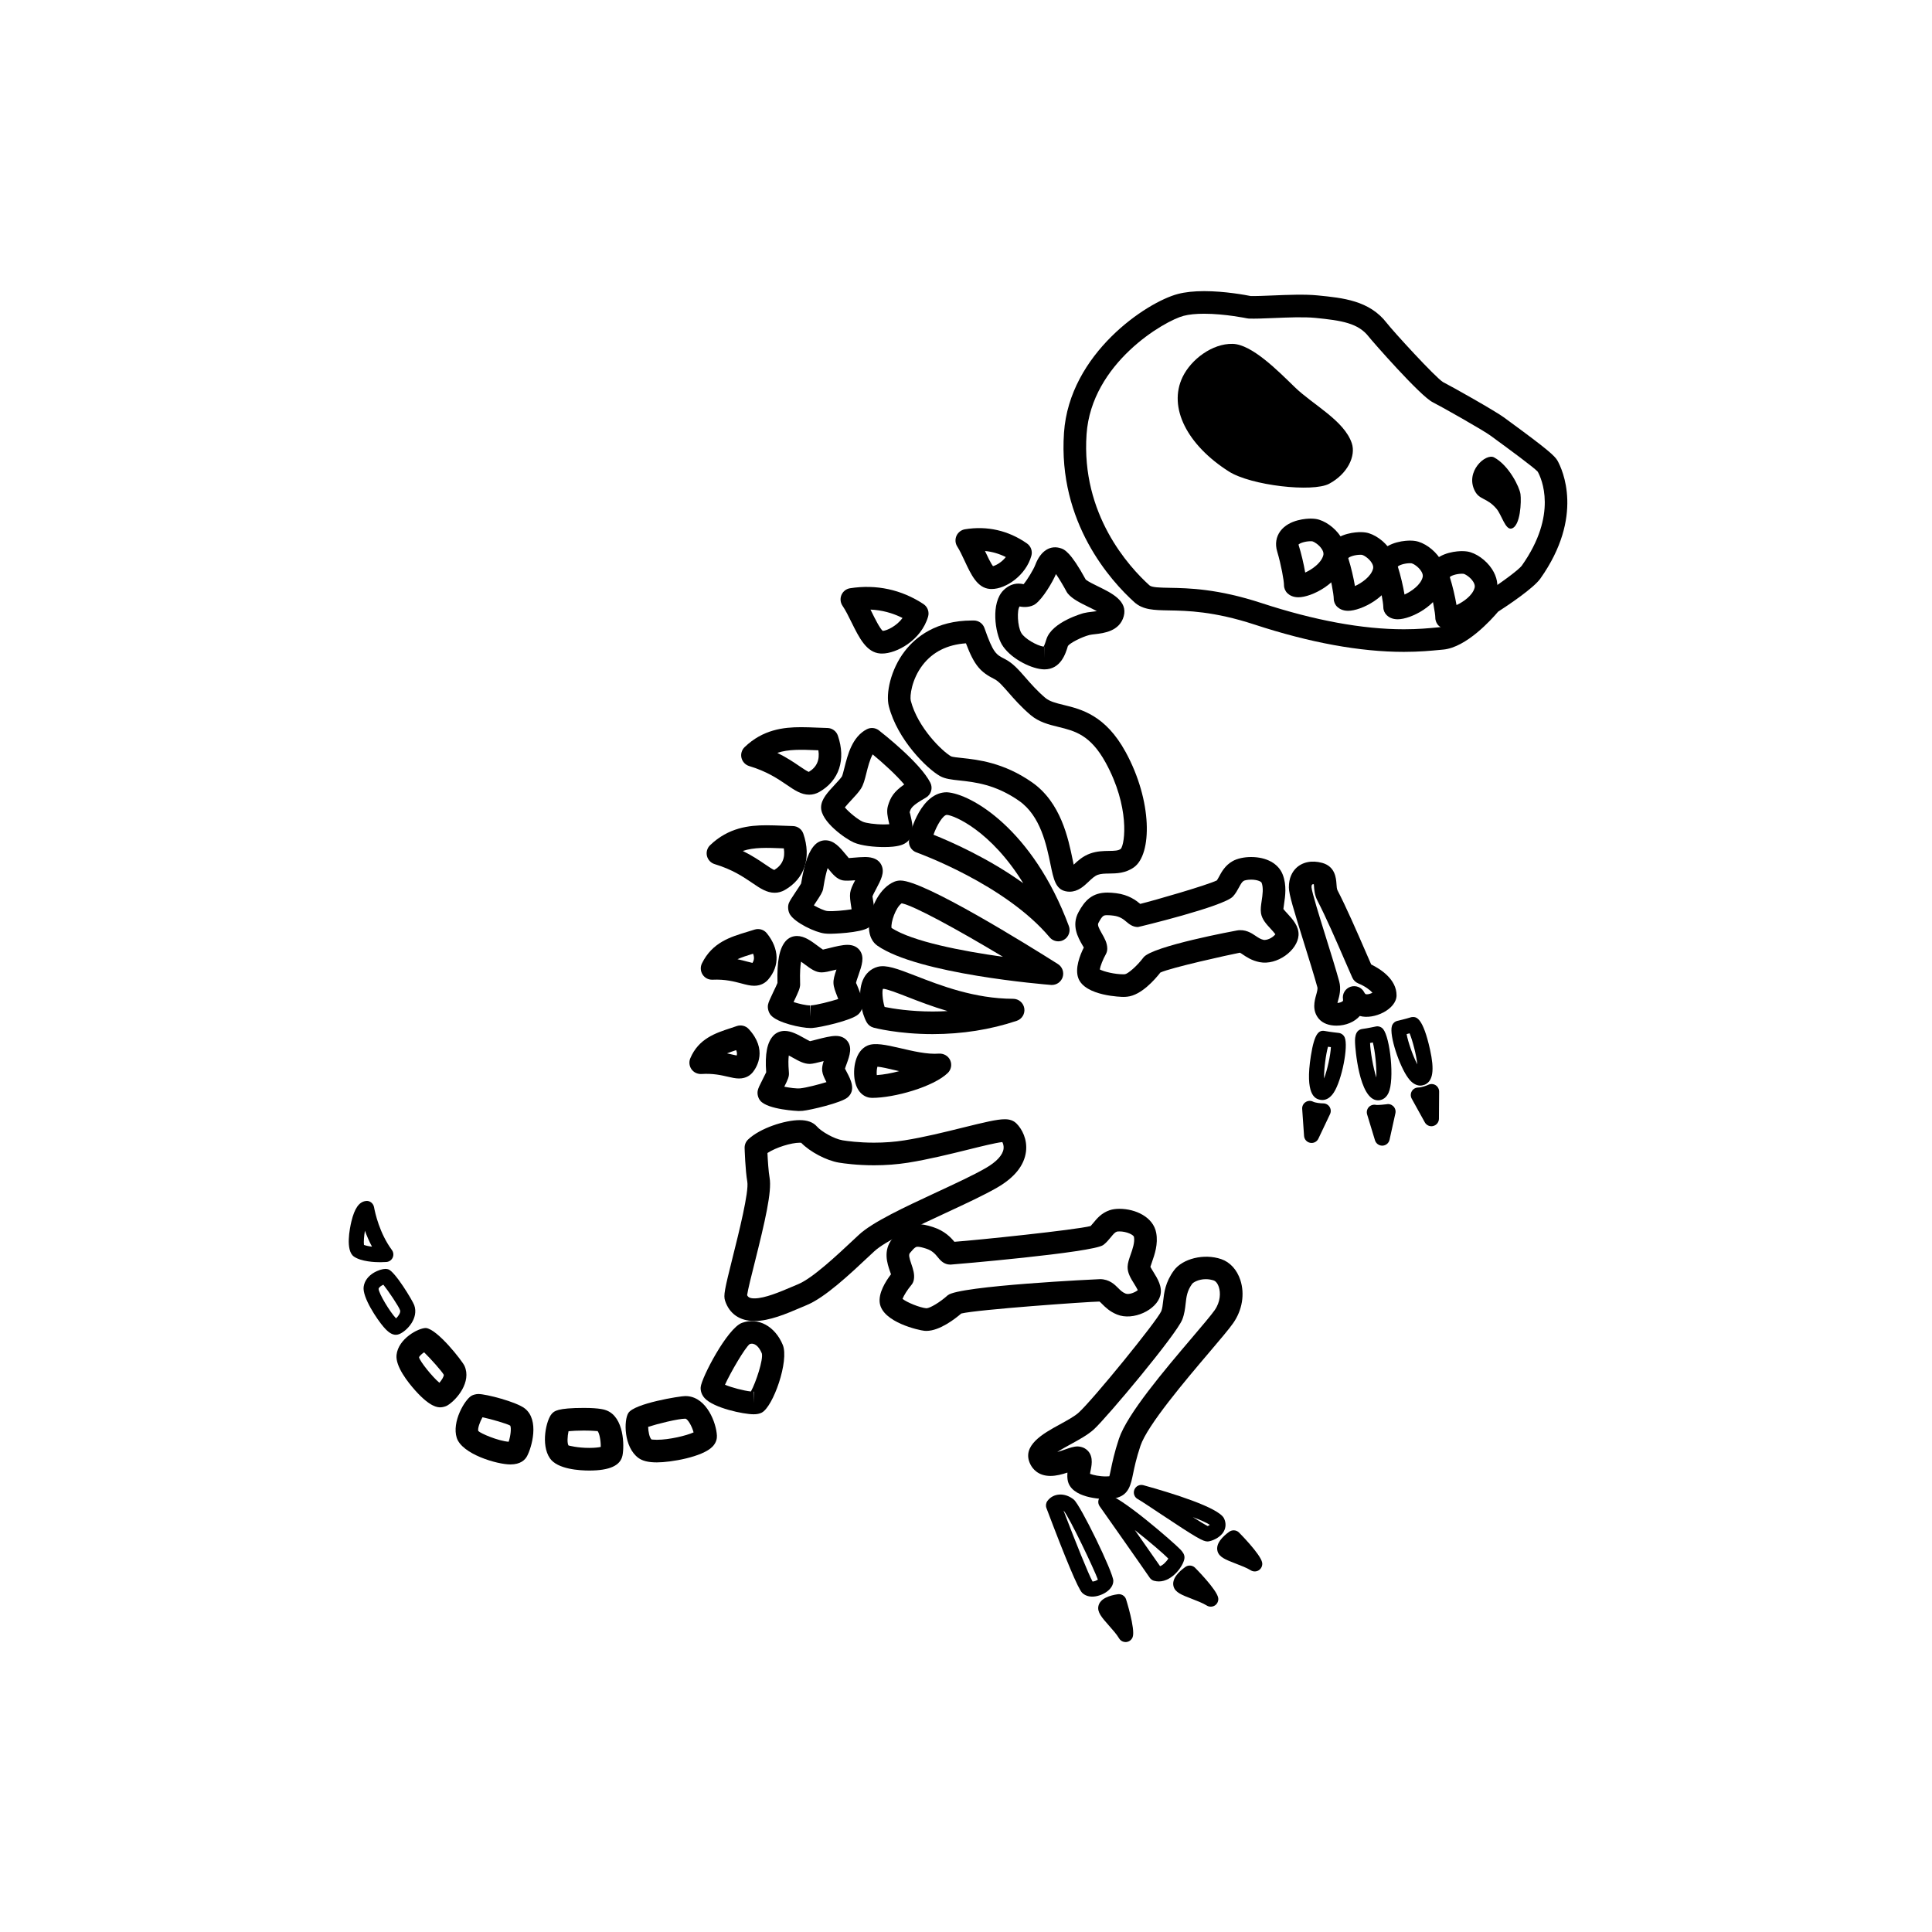 <?xml version="1.0" encoding="UTF-8"?>
<svg width="100px" height="100px" viewBox="0 0 100 100" version="1.1" xmlns="http://www.w3.org/2000/svg" xmlns:xlink="http://www.w3.org/1999/xlink">
    <!-- Generator: Sketch 52.4 (67378) - http://www.bohemiancoding.com/sketch -->
    <title>fossil</title>
    <desc>Created with Sketch.</desc>
    <g id="fossil" stroke="none" stroke-width="1" fill="none" fill-rule="evenodd">
        <g transform="translate(18, 15)" fill="#000000">
            <path d="M54.664,18.741 C52.398,18.741 49.797,18.265 46.935,17.327 C44.826,16.636 43.431,16.611 42.508,16.595 C41.724,16.581 41.158,16.571 40.709,16.165 C39.509,15.079 36.752,12.052 37.072,7.4 C37.352,3.298 41.351,0.635 42.972,0.215 C43.345,0.118 43.8,0.069 44.325,0.069 C45.404,0.069 46.483,0.272 46.732,0.322 C47.015,0.328 47.426,0.312 47.875,0.293 C48.654,0.26 49.547,0.224 50.199,0.29 C51.518,0.42 52.882,0.556 53.777,1.716 C54.111,2.149 56.291,4.532 56.691,4.777 C57.129,4.997 59.423,6.29 59.856,6.614 L60.173,6.848 C62.096,8.255 62.481,8.601 62.618,8.848 C62.869,9.301 64.008,11.726 61.729,14.947 C61.374,15.448 60.05,16.332 59.54,16.662 C59.215,17.047 57.903,18.516 56.695,18.623 L56.481,18.643 C56.076,18.681 55.467,18.741 54.664,18.741 Z M44.325,1.239 C43.899,1.239 43.542,1.275 43.266,1.347 C42.273,1.605 38.492,3.792 38.24,7.48 C37.956,11.62 40.422,14.326 41.495,15.297 C41.618,15.409 42.04,15.416 42.53,15.425 C43.522,15.443 45.023,15.47 47.299,16.216 C50.044,17.114 52.521,17.571 54.664,17.571 C55.41,17.571 55.963,17.517 56.367,17.478 L56.591,17.457 C57.24,17.4 58.288,16.35 58.693,15.85 C58.732,15.802 58.778,15.76 58.831,15.726 C59.638,15.208 60.611,14.5 60.773,14.271 C62.647,11.622 61.785,9.761 61.593,9.415 C61.414,9.206 59.96,8.142 59.481,7.792 L59.153,7.551 C58.806,7.29 56.595,6.038 56.153,5.817 C55.508,5.494 53.02,2.652 52.849,2.431 C52.302,1.721 51.439,1.589 50.083,1.454 C49.48,1.395 48.647,1.432 47.923,1.462 C47.407,1.484 46.942,1.501 46.636,1.489 C46.604,1.487 46.572,1.483 46.54,1.476 C46.53,1.474 45.403,1.239 44.325,1.239 Z" id="Shape" fill-rule="nonzero"></path>
            <path d="M50.799,10.038 C49.95,10.493 46.75,10.132 45.605,9.404 C43.463,8.042 42.44,6.098 43.215,4.505 C43.654,3.603 44.746,2.775 45.8,2.798 C46.791,2.82 48.137,4.183 49.019,5.041 C49.946,5.943 51.576,6.763 51.969,7.943 C52.189,8.602 51.75,9.528 50.799,10.038 Z" id="Path"></path>
            <path d="M60.236,12.357 C60.706,12.235 60.748,10.942 60.7,10.577 C60.651,10.212 60.102,9.09 59.334,8.675 C58.905,8.443 57.822,9.404 58.335,10.406 C58.583,10.891 58.96,10.748 59.458,11.333 C59.726,11.647 59.916,12.44 60.236,12.357 Z" id="Path"></path>
            <path d="M49.204,15.915 C48.918,15.915 48.74,15.803 48.641,15.71 C48.526,15.6 48.46,15.447 48.459,15.287 C48.459,15.061 48.317,14.25 48.105,13.538 C47.991,13.157 48.051,12.785 48.271,12.489 C48.73,11.874 49.66,11.843 49.842,11.843 C49.946,11.843 50.038,11.85 50.113,11.862 C50.562,11.934 51.088,12.307 51.392,12.77 C51.656,13.173 51.738,13.61 51.628,14.034 C51.325,15.201 49.886,15.915 49.204,15.915 Z M49.842,13.014 C49.55,13.014 49.262,13.118 49.21,13.189 C49.356,13.651 49.482,14.195 49.557,14.635 C49.915,14.472 50.39,14.14 50.494,13.741 C50.502,13.707 50.53,13.601 50.422,13.428 C50.271,13.185 50.002,13.035 49.926,13.018 C49.905,13.015 49.875,13.014 49.842,13.014 Z" id="Shape" fill-rule="nonzero"></path>
            <path d="M51.778,16.615 C51.492,16.615 51.314,16.503 51.216,16.41 C51.1,16.3 51.035,16.147 51.034,15.987 C51.033,15.761 50.891,14.95 50.68,14.238 C50.566,13.857 50.625,13.485 50.846,13.189 C51.304,12.574 52.234,12.543 52.417,12.543 C52.52,12.543 52.612,12.551 52.687,12.562 C53.137,12.634 53.663,13.007 53.966,13.47 C54.23,13.873 54.312,14.31 54.202,14.734 C53.899,15.901 52.46,16.615 51.778,16.615 Z M52.417,13.714 C52.124,13.714 51.836,13.818 51.785,13.889 C51.931,14.351 52.057,14.895 52.132,15.335 C52.489,15.172 52.964,14.84 53.068,14.441 C53.077,14.407 53.104,14.301 52.997,14.128 C52.845,13.885 52.577,13.735 52.5,13.718 C52.479,13.715 52.449,13.714 52.417,13.714 Z" id="Shape" fill-rule="nonzero"></path>
            <path d="M54.345,17.054 C54.058,17.054 53.88,16.942 53.782,16.848 C53.667,16.738 53.601,16.586 53.6,16.426 C53.599,16.2 53.458,15.389 53.246,14.677 C53.132,14.296 53.191,13.924 53.412,13.627 C53.87,13.012 54.801,12.981 54.983,12.981 C55.087,12.981 55.179,12.989 55.254,13.001 C55.703,13.073 56.229,13.445 56.533,13.908 C56.797,14.312 56.879,14.749 56.768,15.172 C56.466,16.34 55.027,17.054 54.345,17.054 Z M54.983,14.152 C54.691,14.152 54.402,14.257 54.351,14.327 C54.497,14.79 54.623,15.334 54.698,15.774 C55.056,15.611 55.531,15.278 55.635,14.88 C55.643,14.845 55.671,14.74 55.563,14.567 C55.412,14.323 55.143,14.173 55.067,14.157 C55.046,14.153 55.016,14.152 54.983,14.152 Z" id="Shape" fill-rule="nonzero"></path>
            <path d="M57.035,17.598 C56.749,17.598 56.571,17.487 56.473,17.393 C56.357,17.283 56.292,17.13 56.291,16.97 C56.29,16.745 56.148,15.933 55.937,15.221 C55.823,14.841 55.882,14.468 56.103,14.172 C56.561,13.557 57.491,13.526 57.674,13.526 C57.777,13.526 57.869,13.534 57.944,13.545 C58.394,13.617 58.92,13.99 59.223,14.453 C59.487,14.856 59.569,15.293 59.459,15.717 C59.156,16.884 57.717,17.598 57.035,17.598 Z M57.674,14.696 C57.381,14.696 57.093,14.801 57.042,14.871 C57.188,15.334 57.314,15.878 57.389,16.318 C57.746,16.155 58.221,15.822 58.325,15.423 C58.334,15.389 58.361,15.284 58.254,15.111 C58.102,14.867 57.834,14.717 57.757,14.701 C57.736,14.698 57.706,14.696 57.674,14.696 Z" id="Shape" fill-rule="nonzero"></path>
            <path d="M36.056,19.647 C36.037,19.647 35.952,19.642 35.934,19.64 C35.266,19.574 34.248,19.029 33.853,18.354 C33.505,17.759 33.271,16.2 33.951,15.541 C34.18,15.32 34.438,15.207 34.718,15.207 C34.821,15.207 34.909,15.222 34.981,15.238 C35.167,15.018 35.491,14.49 35.59,14.23 C35.868,13.496 36.378,13.193 36.927,13.385 C37.074,13.435 37.412,13.553 38.199,15.001 C38.318,15.1 38.649,15.262 38.855,15.362 C39.534,15.694 40.38,16.106 40.165,16.895 C39.952,17.677 39.126,17.773 38.683,17.824 C38.572,17.837 38.467,17.847 38.381,17.869 C37.991,17.969 37.38,18.281 37.275,18.435 C37.157,18.83 36.905,19.647 36.056,19.647 Z M36.049,18.476 L36.056,19.061 L36.056,18.476 C36.054,18.476 36.052,18.476 36.049,18.476 Z M34.776,16.39 C34.631,16.56 34.662,17.421 34.862,17.762 C35.035,18.058 35.672,18.419 36.017,18.471 C36.068,18.388 36.127,18.198 36.161,18.09 C36.445,17.18 38.072,16.74 38.089,16.735 C38.22,16.702 38.379,16.681 38.547,16.662 C38.608,16.655 38.691,16.645 38.772,16.633 C38.628,16.554 38.463,16.474 38.34,16.414 C37.913,16.205 37.511,16.009 37.275,15.728 C37.249,15.697 37.226,15.664 37.207,15.628 C37.028,15.295 36.818,14.949 36.657,14.713 C36.479,15.135 35.974,15.986 35.592,16.264 C35.338,16.447 34.965,16.435 34.776,16.39 Z" id="Shape" fill-rule="nonzero"></path>
            <path d="M27.761,28.844 C27.265,28.844 26.592,28.781 26.191,28.606 C25.772,28.423 24.468,27.523 24.499,26.766 C24.515,26.361 24.838,26.013 25.213,25.611 C25.352,25.462 25.511,25.291 25.578,25.189 C25.609,25.131 25.667,24.9 25.709,24.732 C25.878,24.061 26.108,23.142 26.861,22.748 C27.064,22.642 27.31,22.663 27.492,22.804 C27.71,22.973 29.635,24.487 30.154,25.513 C30.296,25.791 30.193,26.131 29.923,26.286 C29.182,26.709 29.146,26.833 29.084,27.041 C29.092,27.047 29.127,27.202 29.15,27.305 C29.234,27.673 29.391,28.359 28.812,28.67 C28.731,28.713 28.489,28.844 27.761,28.844 Z M25.729,26.791 C25.926,27.027 26.39,27.416 26.659,27.533 C26.816,27.601 27.272,27.673 27.761,27.673 C27.868,27.673 27.957,27.669 28.031,27.664 C28.023,27.629 28.015,27.594 28.009,27.565 C27.944,27.283 27.878,26.991 27.96,26.709 C28.089,26.275 28.257,25.983 28.803,25.604 C28.394,25.116 27.723,24.506 27.169,24.047 C27.019,24.317 26.918,24.72 26.844,25.017 C26.759,25.357 26.691,25.625 26.557,25.83 C26.435,26.016 26.257,26.207 26.069,26.409 C25.969,26.516 25.822,26.674 25.729,26.791 Z" id="Shape" fill-rule="nonzero"></path>
            <path d="M23.936,38.211 C23.493,38.211 22.229,37.948 21.889,37.535 C21.778,37.399 21.718,37.176 21.752,37.004 C21.779,36.87 21.846,36.723 22.031,36.335 C22.113,36.164 22.2,35.988 22.242,35.878 C22.212,34.747 22.341,34.093 22.66,33.718 C22.808,33.543 23.019,33.447 23.253,33.447 C23.639,33.447 23.993,33.71 24.336,33.966 C24.414,34.024 24.522,34.104 24.595,34.151 C24.683,34.134 24.807,34.101 24.939,34.069 C25.267,33.987 25.605,33.905 25.867,33.905 C26.213,33.905 26.401,34.058 26.497,34.186 C26.76,34.537 26.609,34.971 26.433,35.475 C26.386,35.609 26.317,35.81 26.308,35.877 C26.322,35.899 26.375,36.021 26.425,36.15 C26.608,36.616 26.816,37.142 26.425,37.502 C26.081,37.82 24.454,38.182 24.039,38.209 C24.027,38.208 23.949,38.211 23.936,38.211 Z M23.075,36.867 C23.35,36.954 23.712,37.041 23.936,37.041 L23.936,37.626 L23.964,37.04 C24.271,37.02 24.968,36.843 25.388,36.708 C25.37,36.659 25.352,36.613 25.337,36.575 C25.238,36.322 25.152,36.104 25.141,35.902 C25.129,35.699 25.19,35.49 25.295,35.184 C25.269,35.191 25.244,35.198 25.22,35.203 C24.897,35.283 24.692,35.331 24.521,35.331 C24.212,35.331 23.959,35.142 23.638,34.903 C23.59,34.868 23.527,34.821 23.462,34.775 C23.426,34.982 23.397,35.321 23.413,35.862 C23.413,35.868 23.415,35.943 23.415,35.948 C23.415,36.142 23.337,36.317 23.088,36.839 C23.083,36.849 23.079,36.858 23.075,36.867 Z" id="Shape" fill-rule="nonzero"></path>
            <path d="M23.335,42.506 C23.32,42.506 21.74,42.441 21.352,41.972 C21.24,41.837 21.186,41.632 21.218,41.461 C21.244,41.327 21.308,41.195 21.484,40.85 C21.549,40.722 21.617,40.592 21.658,40.501 C21.588,39.547 21.706,38.956 22.024,38.61 C22.172,38.449 22.382,38.36 22.614,38.36 C22.958,38.36 23.301,38.552 23.633,38.737 C23.722,38.787 23.85,38.858 23.925,38.892 C24.007,38.876 24.149,38.836 24.301,38.797 C24.645,38.71 25.001,38.619 25.26,38.619 C25.488,38.619 25.672,38.689 25.808,38.826 C26.148,39.171 25.974,39.647 25.822,40.067 C25.79,40.155 25.756,40.242 25.736,40.312 C25.761,40.368 25.798,40.432 25.833,40.499 C26.027,40.867 26.319,41.423 25.87,41.804 C25.538,42.085 23.951,42.456 23.544,42.497 C23.483,42.502 23.412,42.506 23.335,42.506 Z M22.595,41.248 C22.873,41.303 23.225,41.354 23.425,41.332 C23.721,41.302 24.354,41.14 24.778,41.01 C24.67,40.803 24.579,40.622 24.557,40.433 C24.538,40.271 24.574,40.103 24.633,39.921 C24.617,39.925 24.604,39.929 24.589,39.932 C24.278,40.012 24.079,40.061 23.92,40.068 C23.919,40.068 23.918,40.068 23.918,40.068 C23.615,40.068 23.358,39.925 23.061,39.759 C22.999,39.724 22.912,39.676 22.828,39.632 C22.807,39.792 22.795,40.053 22.83,40.462 C22.83,40.47 22.835,40.537 22.835,40.544 C22.844,40.726 22.784,40.873 22.595,41.248 Z" id="Shape" fill-rule="nonzero"></path>
            <path d="M24.986,33.332 C24.869,33.332 24.766,33.327 24.684,33.317 C24.202,33.262 23.152,32.764 22.887,32.329 C22.793,32.175 22.763,31.926 22.827,31.757 C22.873,31.636 22.963,31.496 23.19,31.156 C23.296,30.995 23.41,30.83 23.466,30.73 C23.646,29.618 23.878,29.002 24.221,28.689 C24.36,28.563 24.537,28.494 24.722,28.494 C25.172,28.494 25.479,28.867 25.777,29.227 C25.833,29.295 25.885,29.361 25.932,29.414 C26.011,29.409 26.102,29.401 26.196,29.393 C26.386,29.377 26.588,29.36 26.756,29.36 C26.927,29.36 27.445,29.36 27.635,29.802 C27.793,30.172 27.597,30.544 27.347,31.015 C27.279,31.142 27.178,31.335 27.158,31.401 C27.162,31.444 27.188,31.577 27.209,31.716 C27.289,32.234 27.363,32.723 26.968,33.003 C26.548,33.302 25.001,33.332 24.986,33.332 Z M24.125,31.862 C24.361,31.997 24.672,32.138 24.815,32.154 C25.093,32.185 25.714,32.123 26.078,32.066 C26.07,32.004 26.06,31.943 26.052,31.893 C26.013,31.633 25.978,31.407 26.004,31.216 C26.03,31.026 26.119,30.836 26.263,30.562 C25.977,30.586 25.754,30.592 25.628,30.569 C25.318,30.511 25.112,30.261 24.873,29.972 C24.862,29.959 24.851,29.945 24.839,29.931 C24.773,30.137 24.694,30.451 24.62,30.922 C24.619,30.927 24.606,31 24.606,31.006 C24.574,31.174 24.488,31.316 24.162,31.804 C24.15,31.824 24.138,31.843 24.125,31.862 Z" id="Shape" fill-rule="nonzero"></path>
            <path d="M33.326,15.487 C33.31,15.487 33.255,15.484 33.24,15.484 C32.584,15.434 32.266,14.752 31.929,14.029 C31.805,13.763 31.676,13.488 31.549,13.29 C31.442,13.125 31.427,12.916 31.506,12.736 C31.587,12.557 31.751,12.428 31.945,12.396 C33.096,12.207 34.194,12.457 35.155,13.128 C35.359,13.27 35.451,13.526 35.384,13.765 C35.101,14.78 34.072,15.487 33.326,15.487 Z M32.982,13.519 C32.985,13.524 32.986,13.529 32.989,13.533 C33.101,13.773 33.279,14.154 33.398,14.304 C33.56,14.262 33.853,14.1 34.06,13.833 C33.717,13.661 33.356,13.555 32.982,13.519 Z" id="Shape" fill-rule="nonzero"></path>
            <path d="M27.657,18.828 C27.643,18.828 27.579,18.826 27.564,18.825 C26.847,18.774 26.473,18.015 26.076,17.214 C25.924,16.905 25.767,16.586 25.608,16.354 C25.495,16.188 25.476,15.976 25.555,15.792 C25.635,15.608 25.803,15.477 26.001,15.447 C27.361,15.236 28.659,15.516 29.798,16.266 C30.013,16.408 30.11,16.674 30.037,16.92 C29.675,18.148 28.4,18.828 27.657,18.828 Z M27.056,16.552 C27.08,16.599 27.104,16.647 27.127,16.695 C27.282,17.009 27.537,17.524 27.691,17.656 C27.931,17.635 28.418,17.392 28.715,16.987 C28.192,16.723 27.636,16.577 27.056,16.552 Z" id="Shape" fill-rule="nonzero"></path>
            <path d="M23.881,26.133 C23.47,26.133 23.124,25.898 22.726,25.626 C22.268,25.315 21.697,24.926 20.781,24.652 C20.582,24.592 20.429,24.431 20.379,24.229 C20.33,24.026 20.393,23.813 20.543,23.669 C21.491,22.761 22.551,22.639 23.463,22.639 C23.733,22.639 24.009,22.65 24.294,22.662 C24.469,22.669 24.648,22.677 24.83,22.681 C25.074,22.687 25.289,22.844 25.368,23.076 C25.793,24.318 25.434,25.407 24.408,25.991 C24.243,26.085 24.066,26.133 23.881,26.133 Z M22.234,23.969 C22.727,24.211 23.1,24.465 23.384,24.659 C23.555,24.774 23.762,24.915 23.863,24.954 C24.274,24.706 24.438,24.338 24.359,23.835 C24.322,23.834 24.284,23.832 24.246,23.831 C23.495,23.8 22.806,23.774 22.234,23.969 Z" id="Shape" fill-rule="nonzero"></path>
            <path d="M22.095,31.209 C21.683,31.209 21.338,30.975 20.939,30.703 C20.481,30.392 19.91,30.003 18.994,29.728 C18.795,29.669 18.642,29.507 18.592,29.305 C18.543,29.103 18.606,28.889 18.756,28.746 C19.704,27.838 20.764,27.716 21.676,27.716 C21.946,27.716 22.223,27.727 22.507,27.738 C22.682,27.746 22.861,27.753 23.043,27.757 C23.287,27.763 23.502,27.921 23.581,28.153 C24.006,29.394 23.647,30.484 22.62,31.067 C22.455,31.162 22.278,31.209 22.095,31.209 Z M20.447,29.046 C20.939,29.288 21.312,29.542 21.597,29.735 C21.767,29.851 21.974,29.992 22.075,30.03 C22.486,29.783 22.65,29.415 22.571,28.912 C22.534,28.911 22.497,28.909 22.458,28.907 C21.708,28.877 21.019,28.851 20.447,29.046 Z" id="Shape" fill-rule="nonzero"></path>
            <path d="M21.036,36.023 C20.825,36.023 20.616,35.967 20.375,35.903 C20.006,35.806 19.54,35.679 18.883,35.709 C18.665,35.718 18.48,35.617 18.367,35.444 C18.254,35.27 18.241,35.05 18.332,34.865 C18.868,33.778 19.799,33.498 20.699,33.226 L21.058,33.115 C21.287,33.043 21.539,33.117 21.69,33.304 C22.339,34.105 22.365,34.999 21.763,35.699 C21.637,35.847 21.407,36.023 21.036,36.023 Z M21.036,34.852 L21.036,35.437 L21.036,34.852 Z M20.172,34.649 C20.363,34.689 20.529,34.733 20.675,34.772 C20.766,34.796 20.871,34.823 20.948,34.84 C21.022,34.722 21.061,34.57 20.98,34.364 C20.663,34.46 20.397,34.546 20.172,34.649 Z" id="Shape" fill-rule="nonzero"></path>
            <path d="M20.252,40.822 C20.066,40.822 19.88,40.779 19.665,40.729 C19.328,40.651 18.898,40.552 18.308,40.59 C18.102,40.6 17.91,40.511 17.793,40.346 C17.675,40.181 17.651,39.966 17.729,39.778 C18.158,38.758 19.041,38.469 19.821,38.215 L20.135,38.109 C20.354,38.034 20.599,38.094 20.756,38.265 C21.736,39.328 21.173,40.231 20.977,40.482 C20.855,40.639 20.632,40.822 20.252,40.822 Z M20.252,39.651 L20.252,40.236 L20.252,39.651 C20.253,39.651 20.253,39.651 20.252,39.651 Z M19.63,39.522 C19.74,39.544 19.839,39.568 19.929,39.589 C19.994,39.604 20.067,39.621 20.13,39.633 C20.152,39.565 20.156,39.475 20.102,39.355 C19.926,39.412 19.769,39.467 19.63,39.522 Z" id="Shape" fill-rule="nonzero"></path>
            <path d="M37.362,31.154 C37.292,31.154 37.222,31.146 37.153,31.131 C36.637,31.016 36.533,30.511 36.375,29.747 C36.169,28.745 35.859,27.231 34.75,26.454 C33.528,25.599 32.452,25.483 31.665,25.397 C31.246,25.352 30.915,25.316 30.652,25.167 C29.974,24.784 28.452,23.286 28.008,21.561 C27.837,20.899 28.1,19.647 28.835,18.698 C29.394,17.976 30.451,17.117 32.314,17.117 L32.414,17.117 C32.659,17.121 32.876,17.278 32.956,17.51 C33.408,18.806 33.559,18.882 34.009,19.109 C34.422,19.319 34.73,19.671 35.086,20.079 C35.362,20.396 35.677,20.756 36.099,21.116 C36.327,21.309 36.65,21.389 37.06,21.489 C37.97,21.712 39.218,22.018 40.257,23.914 C41.652,26.458 41.637,29.215 40.694,29.89 C40.254,30.203 39.79,30.209 39.415,30.214 C39.189,30.217 38.993,30.219 38.82,30.281 C38.658,30.34 38.506,30.483 38.346,30.636 C38.102,30.867 37.799,31.154 37.362,31.154 Z M31.997,18.298 C31.036,18.365 30.285,18.739 29.761,19.416 C29.183,20.162 29.084,21.044 29.142,21.269 C29.502,22.667 30.781,23.896 31.229,24.149 C31.3,24.182 31.573,24.211 31.792,24.234 C32.601,24.321 33.954,24.467 35.422,25.496 C36.913,26.539 37.294,28.4 37.523,29.511 C37.54,29.589 37.557,29.674 37.574,29.755 C37.786,29.554 38.05,29.314 38.423,29.18 C38.781,29.051 39.124,29.047 39.4,29.043 C39.702,29.04 39.879,29.033 40.013,28.937 C40.234,28.664 40.478,26.753 39.23,24.476 C38.438,23.032 37.633,22.834 36.78,22.625 C36.288,22.504 35.779,22.379 35.34,22.007 C34.851,21.591 34.491,21.179 34.203,20.849 C33.916,20.521 33.69,20.261 33.48,20.155 C32.764,19.792 32.443,19.476 31.997,18.298 Z" id="Shape" fill-rule="nonzero"></path>
            <path d="M36.777,33.723 C36.609,33.723 36.443,33.65 36.329,33.514 C34.02,30.766 29.482,29.137 29.436,29.121 C29.182,29.031 29.022,28.779 29.049,28.51 C29.104,27.958 29.708,26.007 31.007,26.007 C32.254,26.078 35.456,27.917 37.324,32.932 C37.423,33.199 37.316,33.499 37.071,33.642 C36.979,33.697 36.876,33.723 36.777,33.723 Z M30.317,28.205 C31.21,28.563 33.159,29.417 34.962,30.715 C33.281,27.984 31.377,27.2 31.011,27.178 C30.811,27.178 30.485,27.724 30.317,28.205 Z" id="Shape" fill-rule="nonzero"></path>
            <path d="M36.446,35.981 C36.43,35.981 36.415,35.98 36.4,35.98 C36.119,35.958 29.509,35.422 27.403,33.941 C27.213,33.806 26.906,33.468 26.99,32.71 C27.078,31.912 27.552,30.943 28.289,30.637 C28.386,30.597 28.495,30.576 28.612,30.576 C29.828,30.576 35.155,33.886 36.759,34.9 C36.986,35.044 37.086,35.324 37.002,35.58 C36.921,35.821 36.696,35.981 36.446,35.981 Z M28.146,33.031 C29.224,33.732 31.794,34.229 33.913,34.524 C31.54,33.099 29.284,31.868 28.67,31.755 C28.362,31.969 28.099,32.74 28.146,33.031 Z" id="Shape" fill-rule="nonzero"></path>
            <path d="M30.273,38.525 C28.488,38.525 27.269,38.205 27.217,38.191 C27.064,38.15 26.935,38.049 26.858,37.912 C26.602,37.453 26.361,36.445 26.657,35.739 C26.805,35.386 27.079,35.138 27.426,35.043 C27.866,34.925 28.432,35.135 29.384,35.505 C30.67,36.006 32.432,36.692 34.441,36.698 C34.727,36.698 34.971,36.907 35.017,37.19 C35.063,37.472 34.897,37.747 34.625,37.838 C33.263,38.294 31.799,38.525 30.273,38.525 Z M27.788,37.12 C28.215,37.206 29.118,37.355 30.273,37.355 C30.533,37.355 30.791,37.347 31.046,37.333 C30.243,37.096 29.536,36.821 28.96,36.596 C28.458,36.401 27.89,36.18 27.703,36.18 C27.649,36.275 27.674,36.76 27.788,37.12 Z" id="Shape" fill-rule="nonzero"></path>
            <path d="M27.136,41.826 C26.793,41.826 26.379,41.594 26.248,40.944 C26.129,40.351 26.254,39.392 26.909,39.116 C27.276,38.96 27.839,39.077 28.581,39.249 C29.239,39.402 29.994,39.585 30.604,39.535 C30.849,39.523 31.082,39.654 31.183,39.88 C31.284,40.105 31.232,40.37 31.053,40.541 C30.31,41.253 28.303,41.826 27.136,41.826 Z M27.416,40.212 C27.381,40.326 27.368,40.509 27.383,40.647 C27.746,40.623 28.151,40.547 28.542,40.442 C28.464,40.425 28.388,40.407 28.314,40.39 C27.974,40.31 27.625,40.228 27.416,40.212 Z" id="Shape" fill-rule="nonzero"></path>
            <path d="M40.133,36.599 C40.114,36.599 38.146,36.573 37.809,35.617 C37.634,35.122 37.892,34.453 38.098,34.042 C38.073,34.001 38.042,33.948 38.017,33.906 C37.805,33.533 37.448,32.911 37.821,32.218 C38.15,31.607 38.531,31.2 39.323,31.2 C39.455,31.2 39.604,31.211 39.774,31.232 C40.422,31.313 40.803,31.606 41.019,31.785 C41.712,31.616 44.473,30.82 44.985,30.569 C45.02,30.518 45.058,30.448 45.098,30.375 C45.231,30.128 45.413,29.79 45.803,29.571 C46.042,29.437 46.389,29.36 46.758,29.36 C47.559,29.36 48.171,29.699 48.393,30.267 C48.607,30.819 48.524,31.385 48.462,31.798 C48.449,31.88 48.434,31.985 48.428,32.051 C48.475,32.113 48.566,32.211 48.63,32.28 C48.902,32.575 49.241,32.943 49.212,33.409 C49.163,34.194 48.096,34.98 47.195,34.8 C46.789,34.719 46.517,34.533 46.335,34.41 C46.28,34.372 46.205,34.322 46.178,34.311 C45.583,34.426 42.619,35.082 42.061,35.338 C41.783,35.694 41.068,36.517 40.346,36.588 C40.284,36.595 40.213,36.599 40.133,36.599 Z M38.925,35.178 C39.144,35.296 39.708,35.429 40.133,35.429 C40.169,35.429 40.201,35.428 40.229,35.425 C40.386,35.399 40.849,35.007 41.185,34.559 C41.627,33.969 45.97,33.171 46.014,33.163 C46.456,33.082 46.777,33.295 46.994,33.443 C47.138,33.54 47.252,33.618 47.426,33.653 L47.434,33.653 C47.687,33.653 47.923,33.475 48.014,33.358 C47.954,33.274 47.842,33.153 47.77,33.074 C47.547,32.833 47.318,32.585 47.269,32.267 C47.238,32.069 47.269,31.863 47.304,31.625 C47.349,31.327 47.404,30.955 47.301,30.692 C47.277,30.626 47.067,30.53 46.758,30.53 C46.555,30.53 46.415,30.571 46.378,30.591 C46.288,30.641 46.225,30.753 46.129,30.931 C46.048,31.079 45.958,31.248 45.818,31.401 C45.349,31.917 40.933,32.983 40.898,32.983 C40.627,32.983 40.442,32.828 40.306,32.714 C40.152,32.583 39.976,32.437 39.631,32.393 C39.515,32.378 39.415,32.37 39.324,32.37 C39.123,32.37 39.07,32.37 38.853,32.773 C38.798,32.876 38.861,33.02 39.035,33.324 C39.172,33.563 39.312,33.809 39.312,34.105 C39.312,34.206 39.286,34.305 39.236,34.394 C39.086,34.659 38.954,35.001 38.925,35.178 Z" id="Shape" fill-rule="nonzero"></path>
            <path d="M29.949,53.887 C29.931,53.887 29.862,53.884 29.845,53.882 C29.582,53.858 27.688,53.446 27.537,52.449 C27.459,51.93 27.838,51.322 28.118,50.957 C28.101,50.911 28.081,50.853 28.066,50.808 C27.926,50.402 27.693,49.723 28.19,49.114 C28.486,48.75 28.857,48.36 29.496,48.36 C29.721,48.36 29.966,48.407 30.293,48.513 C30.9,48.71 31.218,49.056 31.399,49.275 C32.552,49.192 37.634,48.666 38.45,48.46 C38.492,48.417 38.54,48.359 38.59,48.298 C38.768,48.081 39.01,47.784 39.434,47.641 C39.581,47.592 39.751,47.568 39.941,47.568 C40.775,47.568 41.696,47.995 41.845,48.813 C41.953,49.395 41.763,49.935 41.625,50.329 C41.598,50.407 41.563,50.507 41.544,50.571 C41.578,50.641 41.649,50.753 41.698,50.833 C41.91,51.175 42.175,51.599 42.058,52.053 C41.864,52.805 40.648,53.381 39.816,53.039 C39.432,52.883 39.209,52.658 39.045,52.494 C38.998,52.446 38.933,52.382 38.908,52.368 C38.284,52.379 32.612,52.78 31.755,52.987 C31.459,53.243 30.643,53.887 29.949,53.887 Z M28.715,52.229 C28.942,52.414 29.613,52.686 29.949,52.716 C30.137,52.716 30.673,52.391 31.051,52.046 C31.6,51.548 38.876,51.208 38.947,51.208 C39.423,51.216 39.694,51.487 39.874,51.667 C39.996,51.791 40.094,51.888 40.259,51.955 C40.441,52.03 40.774,51.882 40.892,51.777 C40.848,51.683 40.762,51.542 40.705,51.451 C40.532,51.173 40.354,50.886 40.364,50.566 C40.372,50.364 40.441,50.168 40.52,49.941 C40.621,49.657 40.745,49.301 40.694,49.024 C40.674,48.915 40.315,48.738 39.941,48.738 C39.862,48.738 39.816,48.747 39.805,48.751 C39.707,48.784 39.624,48.882 39.496,49.039 C39.389,49.169 39.269,49.316 39.104,49.441 C38.576,49.837 31.263,50.456 31.197,50.456 C31.161,50.456 31.103,50.452 31.067,50.445 C30.801,50.395 30.648,50.206 30.537,50.069 C30.409,49.913 30.264,49.735 29.932,49.627 C29.733,49.563 29.59,49.532 29.496,49.532 C29.431,49.532 29.36,49.532 29.098,49.854 C29.023,49.944 29.059,50.098 29.172,50.428 C29.261,50.688 29.353,50.957 29.298,51.248 C29.279,51.347 29.234,51.44 29.168,51.517 C28.972,51.749 28.777,52.06 28.715,52.229 Z" id="Shape" fill-rule="nonzero"></path>
            <path d="M21.053,53.375 C20.29,53.375 19.75,53.001 19.529,52.323 C19.441,52.051 19.502,51.76 19.925,50.069 C20.242,48.804 20.772,46.686 20.68,46.164 C20.576,45.575 20.543,44.467 20.541,44.421 C20.536,44.254 20.602,44.094 20.723,43.979 C21.345,43.389 22.628,42.977 23.39,42.977 C23.791,42.977 24.09,43.087 24.28,43.304 C24.507,43.565 25.166,43.947 25.612,44.022 C25.833,44.058 26.44,44.144 27.243,44.144 C27.787,44.144 28.315,44.104 28.81,44.025 C29.813,43.867 30.888,43.6 31.836,43.365 C32.951,43.089 33.602,42.932 34.004,42.932 C34.1,42.932 34.392,42.932 34.607,43.146 C34.901,43.436 35.185,43.976 35.104,44.613 C35.011,45.327 34.509,45.952 33.61,46.471 C32.94,46.858 31.988,47.3 30.983,47.767 C29.501,48.455 27.821,49.236 27.248,49.772 L27.055,49.952 C25.953,50.988 24.702,52.161 23.754,52.552 L23.433,52.688 C22.718,52.994 21.828,53.375 21.053,53.375 Z M20.671,52.036 C20.718,52.138 20.802,52.204 21.052,52.204 C21.588,52.204 22.389,51.862 22.974,51.612 L23.309,51.471 C24.059,51.162 25.328,49.969 26.255,49.1 L26.449,48.919 C27.159,48.252 28.853,47.467 30.49,46.706 C31.473,46.249 32.4,45.819 33.025,45.457 C33.576,45.14 33.902,44.787 33.944,44.463 C33.962,44.317 33.924,44.197 33.88,44.113 C33.514,44.156 32.806,44.331 32.119,44.502 C31.196,44.73 30.046,45.015 28.994,45.182 C28.437,45.269 27.849,45.315 27.244,45.315 C26.354,45.315 25.672,45.218 25.421,45.177 C24.771,45.068 23.923,44.618 23.47,44.151 C23.451,44.149 23.425,44.147 23.392,44.147 C22.958,44.147 22.176,44.384 21.723,44.68 C21.741,45.066 21.777,45.642 21.834,45.961 C21.96,46.674 21.594,48.232 21.062,50.355 C20.901,50.991 20.706,51.77 20.671,52.036 Z" id="Shape" fill-rule="nonzero"></path>
            <path d="M39.247,62.59 C39.06,62.59 37.41,62.562 37.26,61.596 C37.241,61.466 37.241,61.34 37.25,61.221 C36.976,61.311 36.67,61.394 36.37,61.394 C35.728,61.394 35.444,61.017 35.332,60.793 C34.848,59.826 36.003,59.194 36.847,58.733 C37.228,58.524 37.621,58.309 37.834,58.115 C38.588,57.428 41.862,53.405 42.108,52.866 C42.162,52.727 42.181,52.553 42.204,52.35 C42.253,51.912 42.315,51.367 42.764,50.755 C43.204,50.154 44.308,49.864 45.213,50.173 C45.665,50.327 46.025,50.721 46.2,51.255 C46.438,51.981 46.299,52.815 45.829,53.485 C45.614,53.793 45.163,54.324 44.59,54.998 C43.391,56.409 41.384,58.771 41.029,59.837 C40.811,60.49 40.715,60.956 40.645,61.296 C40.534,61.837 40.429,62.349 39.822,62.522 C39.667,62.568 39.473,62.59 39.247,62.59 Z M38.42,61.285 C38.584,61.35 38.911,61.42 39.247,61.42 C39.319,61.42 39.377,61.416 39.42,61.411 C39.444,61.325 39.472,61.187 39.498,61.062 C39.57,60.714 39.678,60.187 39.917,59.468 C40.345,58.186 42.282,55.906 43.698,54.24 C44.228,53.616 44.687,53.077 44.871,52.814 C45.176,52.377 45.182,51.911 45.087,51.618 C45.018,51.409 44.909,51.307 44.837,51.281 C44.699,51.234 44.557,51.21 44.414,51.21 C44.019,51.21 43.754,51.387 43.708,51.448 C43.443,51.808 43.408,52.12 43.368,52.481 C43.34,52.728 43.308,53.011 43.195,53.297 C42.895,54.07 39.291,58.37 38.624,58.979 C38.308,59.268 37.851,59.517 37.409,59.759 C37.212,59.868 36.938,60.017 36.722,60.156 C36.86,60.119 36.996,60.071 37.11,60.031 C37.371,59.94 37.578,59.867 37.777,59.867 C37.879,59.867 38.041,59.907 38.129,59.957 C38.626,60.238 38.512,60.798 38.459,61.068 C38.443,61.14 38.428,61.217 38.42,61.285 Z" id="Shape" fill-rule="nonzero"></path>
            <path d="M21.008,58.203 C20.484,58.203 18.944,57.88 18.476,57.371 C18.325,57.206 18.251,57.003 18.267,56.8 C18.307,56.318 19.646,53.741 20.41,53.469 C21.245,53.171 22.113,53.642 22.515,54.608 C22.857,55.427 22.019,57.823 21.421,58.121 C21.307,58.177 21.175,58.203 21.008,58.203 Z M21.008,57.034 L21.008,57.617 L21.025,57.031 C21.024,57.031 21.018,57.032 21.008,57.034 Z M19.525,56.674 C19.864,56.818 20.493,56.984 20.867,57.023 C21.123,56.562 21.52,55.362 21.431,55.048 C21.28,54.686 21.05,54.483 20.803,54.57 C20.56,54.756 19.801,56.057 19.525,56.674 Z" id="Shape" fill-rule="nonzero"></path>
            <path d="M16.001,60.693 C15.563,60.693 15.258,60.62 15.043,60.462 C14.28,59.901 14.284,58.506 14.525,58.134 C14.845,57.637 17.193,57.26 17.47,57.26 C17.486,57.26 17.565,57.263 17.581,57.265 C18.589,57.348 19.079,58.661 19.107,59.313 C19.113,59.456 19.079,59.669 18.88,59.876 C18.365,60.412 16.732,60.693 16.001,60.693 Z M15.731,59.508 C15.754,59.508 15.84,59.523 16.001,59.523 C16.642,59.523 17.527,59.309 17.9,59.14 C17.815,58.818 17.605,58.46 17.482,58.43 C17.1,58.43 16.031,58.697 15.548,58.854 C15.554,59.093 15.613,59.413 15.725,59.51 C15.726,59.509 15.727,59.508 15.731,59.508 Z" id="Shape" fill-rule="nonzero"></path>
            <path d="M12.499,61.115 C12.018,61.115 10.858,61.053 10.465,60.483 C9.974,59.773 10.281,58.483 10.56,58.178 C10.683,58.042 10.836,57.874 12.221,57.874 C13.059,57.874 13.308,57.97 13.389,58.001 C14.304,58.352 14.319,59.831 14.221,60.33 C14.117,60.858 13.554,61.115 12.499,61.115 Z M11.427,59.079 C11.37,59.34 11.349,59.705 11.427,59.818 C11.469,59.827 11.889,59.943 12.499,59.943 C12.779,59.943 12.974,59.919 13.094,59.893 C13.103,59.563 13.021,59.164 12.928,59.07 C12.932,59.083 12.703,59.045 12.221,59.045 C11.888,59.045 11.61,59.062 11.427,59.079 Z" id="Shape" fill-rule="nonzero"></path>
            <path d="M8.417,60.799 C7.723,60.799 5.911,60.264 5.641,59.422 C5.379,58.6 6.048,57.455 6.404,57.244 C6.494,57.191 6.653,57.154 6.759,57.154 C7.167,57.154 8.726,57.56 9.162,57.9 C9.935,58.502 9.52,59.921 9.28,60.37 C9.175,60.566 8.941,60.799 8.417,60.799 Z M6.973,58.358 C6.842,58.591 6.714,58.936 6.756,59.068 C6.877,59.197 7.784,59.584 8.328,59.625 C8.433,59.311 8.472,58.905 8.409,58.789 C8.259,58.697 7.417,58.448 6.973,58.358 Z" id="Shape" fill-rule="nonzero"></path>
            <path d="M4.799,57.843 C4.656,57.843 4.276,57.843 3.499,56.978 C3.108,56.541 2.461,55.721 2.525,55.13 C2.616,54.292 3.647,53.738 4.041,53.738 C4.635,53.785 5.926,55.444 6.041,55.695 C6.42,56.525 5.641,57.454 5.159,57.745 C5.068,57.8 4.905,57.843 4.799,57.843 Z M3.952,54.995 C3.826,55.08 3.703,55.192 3.689,55.258 C3.744,55.473 4.364,56.253 4.743,56.572 C4.869,56.428 4.977,56.246 4.971,56.16 C4.882,55.988 4.291,55.326 3.952,54.995 Z" id="Shape" fill-rule="nonzero"></path>
            <path d="M2.493,54.089 C2.293,54.089 2.103,53.969 1.859,53.687 C1.522,53.299 0.746,52.147 0.823,51.602 C0.915,50.953 1.666,50.678 1.95,50.678 C1.989,50.678 2.055,50.687 2.092,50.698 C2.442,50.8 3.36,52.327 3.442,52.558 C3.678,53.227 3.077,53.876 2.674,54.05 C2.626,54.072 2.547,54.089 2.493,54.089 Z M1.843,51.496 C1.738,51.543 1.608,51.629 1.596,51.712 C1.61,51.956 2.181,52.908 2.5,53.239 C2.625,53.121 2.749,52.933 2.708,52.818 C2.63,52.599 2.095,51.812 1.843,51.496 Z" id="Shape" fill-rule="nonzero"></path>
            <path d="M1.683,50.332 C1.399,50.332 0.7,50.303 0.32,50.041 C-0.134,49.725 0.106,48.564 0.19,48.216 C0.352,47.545 0.585,47.212 0.923,47.166 C1.128,47.126 1.322,47.277 1.36,47.482 C1.415,47.783 1.644,48.832 2.284,49.7 C2.369,49.815 2.384,49.967 2.324,50.096 C2.264,50.226 2.138,50.311 1.996,50.321 C1.893,50.328 1.788,50.332 1.683,50.332 Z M0.839,49.437 C0.925,49.47 1.066,49.505 1.255,49.528 C1.103,49.244 0.982,48.961 0.888,48.701 C0.841,48.991 0.818,49.281 0.839,49.437 Z" id="Shape" fill-rule="nonzero"></path>
            <path d="M38.538,67.641 C38.324,67.641 38.14,67.571 38.009,67.439 C37.807,67.238 37.186,65.765 36.164,63.059 C36.117,62.936 36.136,62.797 36.213,62.691 C36.516,62.275 37.121,62.243 37.58,62.619 C37.924,62.899 39.625,66.396 39.625,66.822 C39.626,67.314 38.972,67.641 38.538,67.641 Z M37.049,63.19 C37.671,64.821 38.345,66.494 38.55,66.86 C38.646,66.857 38.762,66.805 38.826,66.76 C38.639,66.231 37.341,63.518 37.064,63.202 C37.06,63.199 37.054,63.194 37.049,63.19 Z" id="Shape" fill-rule="nonzero"></path>
            <path d="M40.26,69.992 C40.122,69.992 39.994,69.92 39.923,69.8 C39.802,69.594 39.583,69.348 39.391,69.131 C39.025,68.717 38.784,68.443 38.854,68.128 C38.943,67.729 39.451,67.576 39.86,67.517 C40.041,67.495 40.217,67.595 40.28,67.766 C40.286,67.781 40.769,69.308 40.63,69.726 C40.58,69.872 40.452,69.974 40.3,69.991 C40.288,69.992 40.274,69.992 40.26,69.992 Z" id="Path"></path>
            <path d="M44.669,68.161 C44.598,68.161 44.526,68.142 44.463,68.102 C44.258,67.975 43.952,67.857 43.681,67.752 C43.166,67.554 42.826,67.423 42.742,67.111 C42.637,66.715 43.017,66.346 43.355,66.105 C43.503,65.999 43.706,66.011 43.842,66.133 C43.853,66.143 44.985,67.275 45.055,67.71 C45.078,67.861 45.012,68.013 44.885,68.097 C44.819,68.139 44.744,68.161 44.669,68.161 Z" id="Path"></path>
            <path d="M46.945,66.337 C46.873,66.337 46.801,66.318 46.738,66.278 C46.534,66.151 46.227,66.033 45.956,65.929 C45.441,65.73 45.101,65.599 45.018,65.287 C44.912,64.892 45.292,64.522 45.628,64.281 C45.777,64.178 45.978,64.187 46.115,64.308 C46.126,64.318 47.261,65.453 47.33,65.886 C47.354,66.036 47.287,66.188 47.16,66.273 C47.095,66.316 47.02,66.337 46.945,66.337 Z" id="Path"></path>
            <path d="M41.98,66.855 C41.894,66.855 41.807,66.842 41.724,66.819 C41.638,66.794 41.562,66.739 41.511,66.664 C41.036,65.97 38.917,62.962 38.917,62.962 C38.85,62.867 38.829,62.75 38.859,62.638 C38.888,62.526 38.965,62.433 39.069,62.385 C39.121,62.36 39.203,62.342 39.261,62.342 C39.898,62.342 42.79,64.876 43.092,65.197 C43.212,65.325 43.319,65.455 43.308,65.639 C43.284,66.002 42.703,66.855 41.98,66.855 Z M40.738,64.196 C41.237,64.904 41.763,65.658 42.045,66.064 C42.197,66.017 42.377,65.823 42.473,65.674 C42.185,65.38 41.447,64.755 40.738,64.196 Z" id="Shape" fill-rule="nonzero"></path>
            <path d="M44.499,64.786 C44.271,64.786 43.953,64.613 41.999,63.312 C41.521,62.994 41.027,62.664 40.894,62.595 C40.718,62.501 40.641,62.291 40.715,62.106 C40.789,61.921 40.987,61.819 41.182,61.874 C42.627,62.273 45.09,63.029 45.357,63.595 C45.465,63.823 45.458,64.064 45.34,64.272 C45.143,64.621 44.687,64.769 44.544,64.783 L44.499,64.786 Z M43.741,63.524 C44.076,63.738 44.365,63.916 44.512,63.989 C44.548,63.972 44.59,63.949 44.62,63.926 C44.478,63.826 44.158,63.684 43.741,63.524 Z" id="Shape" fill-rule="nonzero"></path>
            <path d="M51.174,38.087 C50.781,38.087 50.458,37.962 50.264,37.734 C49.899,37.304 50.04,36.8 50.124,36.499 C50.167,36.346 50.211,36.188 50.187,36.099 C50.011,35.463 49.753,34.634 49.503,33.834 C48.945,32.048 48.717,31.286 48.712,30.943 C48.704,30.43 48.903,30.118 49.071,29.948 C49.397,29.62 49.895,29.513 50.441,29.664 C51.113,29.85 51.156,30.463 51.176,30.758 C51.184,30.889 51.193,31.013 51.23,31.084 C51.679,31.947 52.25,33.259 52.708,34.314 L52.973,34.921 C53.453,35.156 54.289,35.686 54.285,36.523 C54.281,37.235 53.123,37.796 52.383,37.586 C52.107,37.9 51.657,38.087 51.174,38.087 Z M49.965,30.766 C49.908,30.768 49.882,30.808 49.884,30.926 C49.901,31.181 50.317,32.513 50.62,33.486 C50.874,34.299 51.137,35.142 51.315,35.788 C51.426,36.189 51.326,36.551 51.252,36.814 C51.244,36.843 51.234,36.879 51.225,36.914 C51.354,36.904 51.468,36.857 51.506,36.812 C51.51,36.807 51.523,36.791 51.513,36.722 C51.466,36.437 51.635,36.161 51.911,36.072 C52.185,35.984 52.485,36.108 52.614,36.367 C52.661,36.46 52.694,36.465 52.752,36.465 C52.846,36.465 52.953,36.427 53.038,36.383 C52.919,36.245 52.662,36.048 52.306,35.902 C52.165,35.845 52.054,35.736 51.993,35.597 L51.635,34.779 C51.185,33.741 50.624,32.45 50.193,31.623 C50.043,31.335 50.023,31.048 50.009,30.838 C50.008,30.816 50.006,30.791 50.004,30.768 C49.99,30.766 49.977,30.766 49.965,30.766 Z" id="Shape" fill-rule="nonzero"></path>
            <path d="M50.438,41.937 C50.397,41.937 50.303,41.922 50.264,41.909 C50.083,41.851 49.53,41.671 49.851,39.647 C50.038,38.468 50.266,38.299 50.592,38.367 C50.847,38.416 51.284,38.463 51.284,38.463 C51.423,38.478 51.543,38.566 51.6,38.694 C51.8,39.15 51.454,40.91 51.038,41.548 C50.869,41.806 50.668,41.937 50.438,41.937 Z M50.737,39.179 C50.627,39.571 50.525,40.334 50.533,40.823 C50.707,40.364 50.869,39.609 50.887,39.199 C50.84,39.194 50.789,39.187 50.737,39.179 Z" id="Shape" fill-rule="nonzero"></path>
            <path d="M55.52,41.191 C55.178,41.191 54.954,40.89 54.882,40.791 C54.437,40.19 53.897,38.594 54.045,38.106 C54.086,37.973 54.194,37.871 54.33,37.839 C54.333,37.838 54.76,37.74 55.006,37.661 C55.045,37.647 55.091,37.641 55.131,37.641 C55.298,37.641 55.645,37.641 56.019,39.331 C56.253,40.389 56.171,40.946 55.756,41.139 C55.704,41.163 55.577,41.191 55.52,41.191 Z M54.807,38.525 C54.873,38.915 55.129,39.653 55.36,40.093 C55.31,39.606 55.116,38.861 54.96,38.484 C54.907,38.499 54.855,38.512 54.807,38.525 Z" id="Shape" fill-rule="nonzero"></path>
            <path d="M53.327,41.953 C53.326,41.953 53.325,41.953 53.323,41.953 C52.319,41.943 52.144,39.103 52.143,39.075 C52.126,38.808 52.098,38.311 52.521,38.258 C52.776,38.225 53.204,38.133 53.207,38.132 C53.349,38.101 53.497,38.151 53.591,38.264 C53.953,38.703 54.191,40.887 53.867,41.574 C53.708,41.916 53.437,41.953 53.327,41.953 Z M52.914,38.985 C52.929,39.418 53.073,40.253 53.239,40.775 C53.258,40.228 53.172,39.384 53.058,38.958 C53.011,38.968 52.963,38.977 52.914,38.985 Z" id="Shape" fill-rule="nonzero"></path>
            <path d="M49.888,44.159 C49.864,44.159 49.839,44.157 49.815,44.152 C49.64,44.119 49.51,43.973 49.498,43.796 L49.401,42.399 C49.391,42.258 49.457,42.124 49.574,42.047 C49.689,41.969 49.839,41.96 49.964,42.022 C50.085,42.082 50.344,42.11 50.49,42.111 C50.624,42.111 50.748,42.18 50.819,42.292 C50.89,42.406 50.9,42.547 50.842,42.667 L50.24,43.935 C50.175,44.074 50.037,44.159 49.888,44.159 Z" id="Path"></path>
            <path d="M53.543,44.299 C53.371,44.299 53.22,44.186 53.169,44.022 L52.762,42.682 C52.722,42.548 52.756,42.402 52.851,42.301 C52.947,42.199 53.092,42.159 53.227,42.189 C53.312,42.21 53.756,42.157 53.758,42.157 C53.891,42.126 54.026,42.168 54.12,42.261 C54.214,42.356 54.255,42.491 54.226,42.622 L53.923,43.993 C53.885,44.167 53.735,44.292 53.557,44.299 C53.553,44.299 53.547,44.299 53.543,44.299 Z" id="Path"></path>
            <path d="M56.09,43.294 C55.951,43.294 55.819,43.219 55.748,43.092 L55.07,41.867 C55.003,41.744 55.006,41.594 55.078,41.475 C55.151,41.355 55.278,41.289 55.422,41.288 L55.422,41.288 C55.581,41.288 55.84,41.191 55.935,41.146 C56.058,41.09 56.199,41.099 56.31,41.171 C56.422,41.244 56.49,41.369 56.489,41.503 L56.479,42.907 C56.477,43.084 56.357,43.238 56.185,43.281 C56.155,43.29 56.123,43.294 56.09,43.294 Z" id="Path"></path>
        </g>
    </g>
</svg>